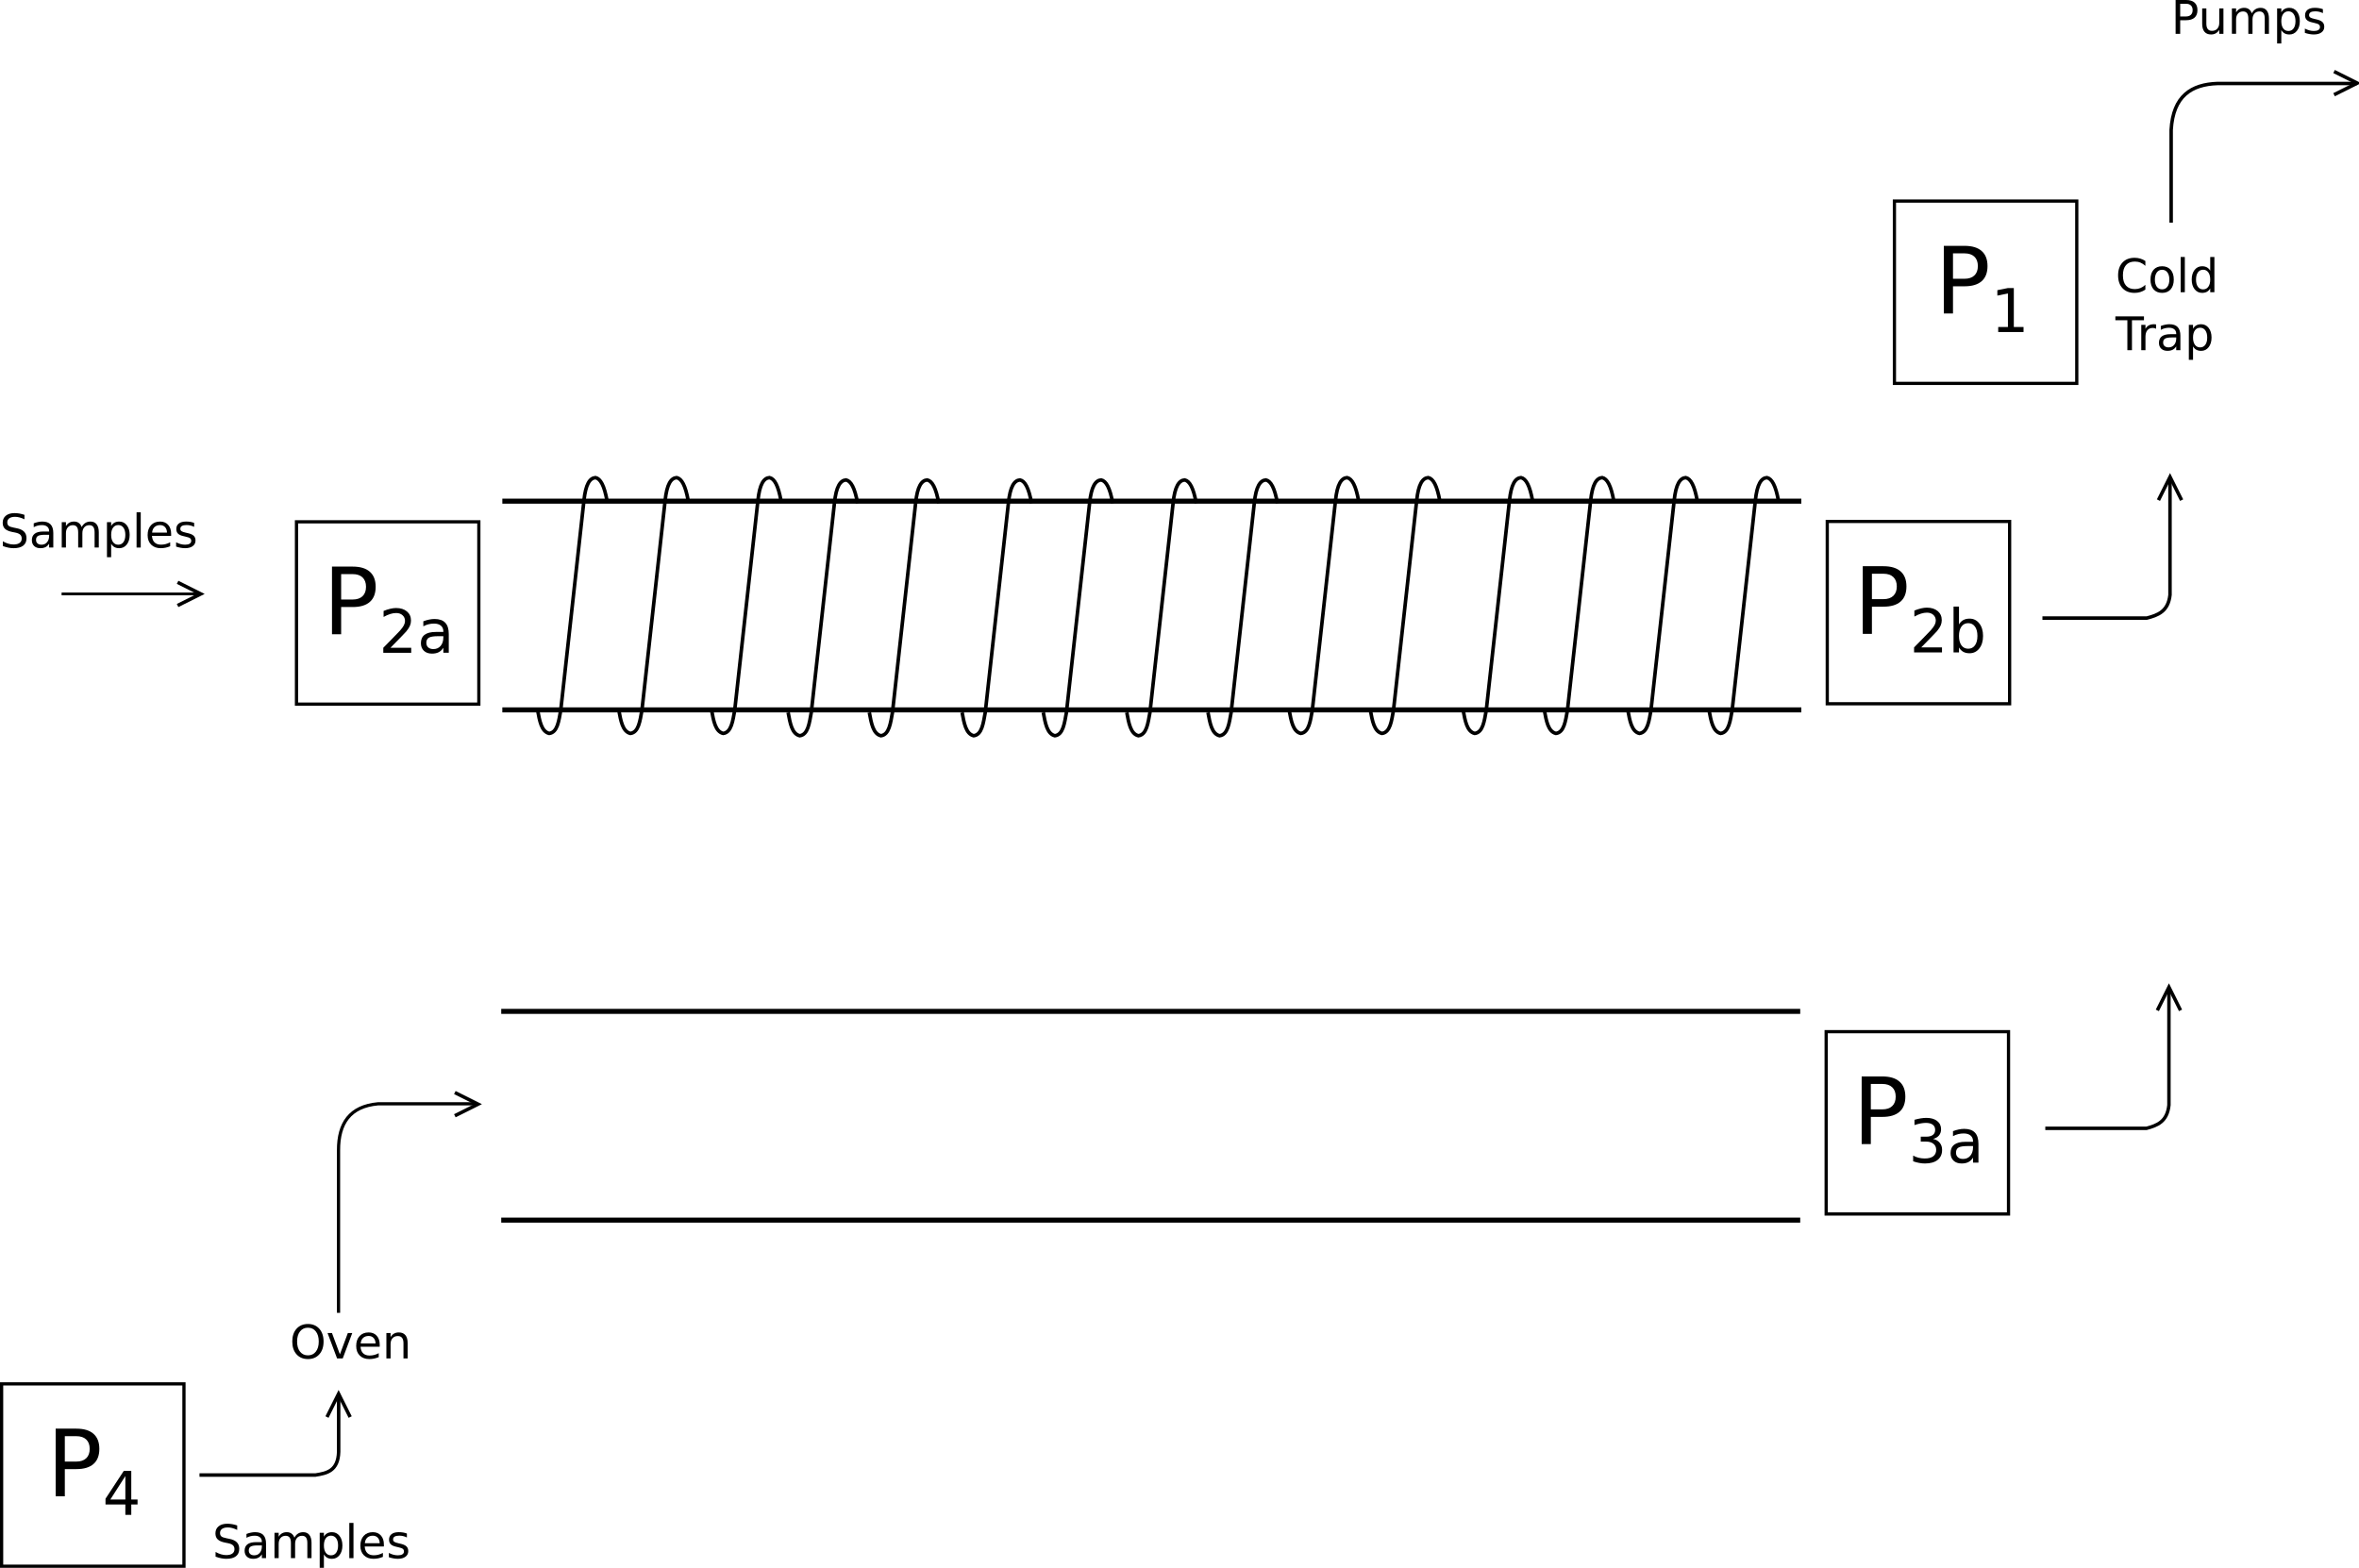 <?xml version="1.0" encoding="UTF-8" standalone="no"?>
<!-- Created with Inkscape (http://www.inkscape.org/) -->

<svg
   xmlns:dc="http://purl.org/dc/elements/1.1/"
   xmlns:cc="http://creativecommons.org/ns#"
   xmlns:rdf="http://www.w3.org/1999/02/22-rdf-syntax-ns#"
   xmlns:svg="http://www.w3.org/2000/svg"
   xmlns="http://www.w3.org/2000/svg"
   xmlns:sodipodi="http://sodipodi.sourceforge.net/DTD/sodipodi-0.dtd"
   xmlns:inkscape="http://www.inkscape.org/namespaces/inkscape"
   width="1016.977"
   height="676"
   id="svg2"
   version="1.1"
   inkscape:version="0.48.4 r9939"
   sodipodi:docname="casac_pgauges.svg">
  <defs
     id="defs4">
    <marker
       style="overflow:visible"
       id="Arrow1Lstart"
       refX="0"
       refY="0"
       orient="auto"
       inkscape:stockid="Arrow1Lstart">
      <path
         inkscape:connector-curvature="0"
         transform="matrix(0.8,0,0,0.8,10,0)"
         style="fill-rule:evenodd;stroke:#000000;stroke-width:1pt"
         d="M 0,0 5,-5 -12.5,0 5,5 0,0 z"
         id="path3988" />
    </marker>
    <marker
       style="overflow:visible"
       id="Arrow1Lend"
       refX="0"
       refY="0"
       orient="auto"
       inkscape:stockid="Arrow1Lend">
      <path
         inkscape:connector-curvature="0"
         transform="matrix(-0.8,0,0,-0.8,-10,0)"
         style="fill-rule:evenodd;stroke:#000000;stroke-width:1pt"
         d="M 0,0 5,-5 -12.5,0 5,5 0,0 z"
         id="path3991" />
    </marker>
  </defs>
  <sodipodi:namedview
     id="base"
     pagecolor="#ffffff"
     bordercolor="#666666"
     borderopacity="1.0"
     inkscape:pageopacity="0.0"
     inkscape:pageshadow="2"
     inkscape:zoom="0.7"
     inkscape:cx="595.82737"
     inkscape:cy="315.83038"
     inkscape:document-units="px"
     inkscape:current-layer="layer1-3"
     showgrid="true"
     inkscape:snap-global="true"
     inkscape:snap-bbox="true"
     inkscape:window-width="1668"
     inkscape:window-height="950"
     inkscape:window-x="2006"
     inkscape:window-y="157"
     inkscape:window-maximized="0"
     fit-margin-top="0"
     fit-margin-left="0"
     fit-margin-right="0"
     fit-margin-bottom="0">
    <inkscape:grid
       type="xygrid"
       id="grid3171"
       empspacing="5"
       visible="true"
       enabled="true"
       snapvisiblegridlinesonly="true"
       originx="-4px"
       originy="-40px" />
  </sodipodi:namedview>
  <g
     inkscape:label="Layer 1"
     inkscape:groupmode="layer"
     id="layer1"
     transform="translate(-4,-336.362)">
    <g
       transform="translate(452.252,-228.653)"
       style="display:inline"
       id="layer1-3"
       inkscape:label="Layer 1">
      <path
         inkscape:connector-curvature="0"
         id="path3075"
         d="m -231.694,781.1 c 560,0 560,0 560,0"
         style="fill:none;stroke:#000000;stroke-width:2.175;stroke-linecap:butt;stroke-linejoin:miter;stroke-miterlimit:4;stroke-opacity:1;stroke-dasharray:none" />
      <path
         inkscape:connector-curvature="0"
         id="path3077"
         d="m -231.694,871.1 560,0 0,0"
         style="fill:none;stroke:#000000;stroke-width:2.175;stroke-linecap:butt;stroke-linejoin:miter;stroke-miterlimit:4;stroke-opacity:1;stroke-dasharray:none" />
      <path
         sodipodi:nodetypes="cccccc"
         inkscape:connector-curvature="0"
         id="path3085"
         d="m 318.453,780.98 c -1.202,-6.666 -2.837,-9.556 -4.989,-10.027 -2.395,0.19 -4.252,2.695 -4.989,10.027 l -9.979,90.239 c -0.84,4.583 -1.397,9.592 -4.989,10.027 -3.39,-0.818 -4.14,-5.495 -4.989,-10.027"
         style="fill:none;stroke:#000000;stroke-width:1.538;stroke-linecap:butt;stroke-linejoin:miter;stroke-miterlimit:4;stroke-opacity:1;stroke-dasharray:none" />
      <path
         sodipodi:nodetypes="cccccc"
         inkscape:connector-curvature="0"
         id="path3085-3"
         d="m 283.453,780.98 c -1.202,-6.666 -2.837,-9.556 -4.989,-10.027 -2.395,0.19 -4.252,2.695 -4.989,10.027 l -9.979,90.239 c -0.84,4.583 -1.397,9.592 -4.989,10.027 -3.39,-0.818 -4.14,-5.495 -4.989,-10.027"
         style="fill:none;stroke:#000000;stroke-width:1.538;stroke-linecap:butt;stroke-linejoin:miter;stroke-miterlimit:4;stroke-opacity:1;stroke-dasharray:none;display:inline" />
      <path
         sodipodi:nodetypes="cccccc"
         inkscape:connector-curvature="0"
         id="path3085-6"
         d="m 247.453,780.98 c -1.202,-6.666 -2.837,-9.556 -4.989,-10.027 -2.395,0.19 -4.252,2.695 -4.989,10.027 l -9.979,90.239 c -0.84,4.583 -1.397,9.592 -4.989,10.027 -3.39,-0.818 -4.14,-5.495 -4.989,-10.027"
         style="fill:none;stroke:#000000;stroke-width:1.538;stroke-linecap:butt;stroke-linejoin:miter;stroke-miterlimit:4;stroke-opacity:1;stroke-dasharray:none;display:inline" />
      <path
         sodipodi:nodetypes="cccccc"
         inkscape:connector-curvature="0"
         id="path3085-3-7"
         d="m 212.453,780.98 c -1.202,-6.666 -2.837,-9.556 -4.989,-10.027 -2.395,0.19 -4.252,2.695 -4.989,10.027 l -9.979,90.239 c -0.84,4.583 -1.397,9.592 -4.989,10.027 -3.39,-0.818 -4.14,-5.495 -4.989,-10.027"
         style="fill:none;stroke:#000000;stroke-width:1.538;stroke-linecap:butt;stroke-linejoin:miter;stroke-miterlimit:4;stroke-opacity:1;stroke-dasharray:none;display:inline" />
      <path
         sodipodi:nodetypes="cccccc"
         inkscape:connector-curvature="0"
         id="path3085-5"
         d="m 172.453,780.98 c -1.202,-6.666 -2.837,-9.556 -4.989,-10.027 -2.395,0.19 -4.252,2.695 -4.989,10.027 l -9.979,90.239 c -0.84,4.583 -1.397,9.592 -4.989,10.027 -3.39,-0.818 -4.14,-5.495 -4.989,-10.027"
         style="fill:none;stroke:#000000;stroke-width:1.538;stroke-linecap:butt;stroke-linejoin:miter;stroke-miterlimit:4;stroke-opacity:1;stroke-dasharray:none;display:inline" />
      <path
         sodipodi:nodetypes="cccccc"
         inkscape:connector-curvature="0"
         id="path3085-3-3"
         d="m 137.453,780.98 c -1.202,-6.666 -2.837,-9.556 -4.989,-10.027 -2.395,0.19 -4.252,2.695 -4.989,10.027 l -9.979,90.239 c -0.84,4.583 -1.397,9.592 -4.989,10.027 -3.39,-0.818 -4.14,-5.495 -4.989,-10.027"
         style="fill:none;stroke:#000000;stroke-width:1.538;stroke-linecap:butt;stroke-linejoin:miter;stroke-miterlimit:4;stroke-opacity:1;stroke-dasharray:none;display:inline" />
      <path
         sodipodi:nodetypes="cccccc"
         inkscape:connector-curvature="0"
         id="path3085-9"
         d="m 102.453,781.98 c -1.202,-6.666 -2.837,-9.556 -4.989,-10.027 -2.395,0.19 -4.252,2.695 -4.989,10.027 l -9.979,90.239 c -0.84,4.583 -1.397,9.592 -4.989,10.027 -3.39,-0.818 -4.14,-5.495 -4.989,-10.027"
         style="fill:none;stroke:#000000;stroke-width:1.538;stroke-linecap:butt;stroke-linejoin:miter;stroke-miterlimit:4;stroke-opacity:1;stroke-dasharray:none;display:inline" />
      <path
         sodipodi:nodetypes="cccccc"
         inkscape:connector-curvature="0"
         id="path3085-3-1"
         d="m 67.453,781.98 c -1.202,-6.666 -2.837,-9.556 -4.989,-10.027 -2.395,0.19 -4.252,2.695 -4.989,10.027 l -9.979,90.239 c -0.84,4.583 -1.397,9.592 -4.989,10.027 -3.39,-0.818 -4.14,-5.495 -4.989,-10.027"
         style="fill:none;stroke:#000000;stroke-width:1.538;stroke-linecap:butt;stroke-linejoin:miter;stroke-miterlimit:4;stroke-opacity:1;stroke-dasharray:none;display:inline" />
      <path
         sodipodi:nodetypes="cccccc"
         inkscape:connector-curvature="0"
         id="path3085-6-2"
         d="m 31.453,781.98 c -1.202,-6.666 -2.837,-9.556 -4.989,-10.027 -2.395,0.19 -4.252,2.695 -4.989,10.027 l -9.979,90.239 c -0.84,4.583 -1.397,9.592 -4.989,10.027 -3.39,-0.818 -4.14,-5.495 -4.989,-10.027"
         style="fill:none;stroke:#000000;stroke-width:1.538;stroke-linecap:butt;stroke-linejoin:miter;stroke-miterlimit:4;stroke-opacity:1;stroke-dasharray:none;display:inline" />
      <path
         sodipodi:nodetypes="cccccc"
         inkscape:connector-curvature="0"
         id="path3085-3-7-7"
         d="m -3.547,781.98 c -1.202,-6.666 -2.837,-9.556 -4.989,-10.027 -2.395,0.19 -4.252,2.695 -4.989,10.027 l -9.979,90.239 c -0.84,4.583 -1.397,9.592 -4.989,10.027 -3.39,-0.818 -4.14,-5.495 -4.989,-10.027"
         style="fill:none;stroke:#000000;stroke-width:1.538;stroke-linecap:butt;stroke-linejoin:miter;stroke-miterlimit:4;stroke-opacity:1;stroke-dasharray:none;display:inline" />
      <path
         sodipodi:nodetypes="cccccc"
         inkscape:connector-curvature="0"
         id="path3085-5-0"
         d="m -43.547,781.98 c -1.202,-6.666 -2.837,-9.556 -4.989,-10.027 -2.395,0.19 -4.252,2.695 -4.989,10.027 l -9.979,90.239 c -0.84,4.583 -1.397,9.592 -4.989,10.027 -3.39,-0.818 -4.14,-5.495 -4.989,-10.027"
         style="fill:none;stroke:#000000;stroke-width:1.538;stroke-linecap:butt;stroke-linejoin:miter;stroke-miterlimit:4;stroke-opacity:1;stroke-dasharray:none;display:inline" />
      <path
         sodipodi:nodetypes="cccccc"
         inkscape:connector-curvature="0"
         id="path3085-3-3-9"
         d="m -78.547,781.98 c -1.202,-6.666 -2.837,-9.556 -4.989,-10.027 -2.395,0.19 -4.252,2.695 -4.989,10.027 l -9.979,90.239 c -0.84,4.583 -1.397,9.592 -4.989,10.027 -3.39,-0.818 -4.14,-5.495 -4.989,-10.027"
         style="fill:none;stroke:#000000;stroke-width:1.538;stroke-linecap:butt;stroke-linejoin:miter;stroke-miterlimit:4;stroke-opacity:1;stroke-dasharray:none;display:inline" />
      <path
         sodipodi:nodetypes="cccccc"
         inkscape:connector-curvature="0"
         id="path3085-3-7-7-3"
         d="m -111.547,780.98 c -1.202,-6.666 -2.837,-9.556 -4.989,-10.027 -2.395,0.19 -4.252,2.695 -4.989,10.027 l -9.979,90.239 c -0.84,4.583 -1.397,9.592 -4.989,10.027 -3.39,-0.818 -4.14,-5.495 -4.989,-10.027"
         style="fill:none;stroke:#000000;stroke-width:1.538;stroke-linecap:butt;stroke-linejoin:miter;stroke-miterlimit:4;stroke-opacity:1;stroke-dasharray:none;display:inline" />
      <path
         sodipodi:nodetypes="cccccc"
         inkscape:connector-curvature="0"
         id="path3085-5-0-6"
         d="m -151.547,780.98 c -1.202,-6.666 -2.837,-9.556 -4.989,-10.027 -2.395,0.19 -4.252,2.695 -4.989,10.027 l -9.979,90.239 c -0.84,4.583 -1.397,9.592 -4.989,10.027 -3.39,-0.818 -4.14,-5.495 -4.989,-10.027"
         style="fill:none;stroke:#000000;stroke-width:1.538;stroke-linecap:butt;stroke-linejoin:miter;stroke-miterlimit:4;stroke-opacity:1;stroke-dasharray:none;display:inline" />
      <path
         sodipodi:nodetypes="cccccc"
         inkscape:connector-curvature="0"
         id="path3085-3-3-9-0"
         d="m -186.547,780.98 c -1.202,-6.666 -2.837,-9.556 -4.989,-10.027 -2.395,0.19 -4.252,2.695 -4.989,10.027 l -9.979,90.239 c -0.84,4.583 -1.397,9.592 -4.989,10.027 -3.39,-0.818 -4.14,-5.495 -4.989,-10.027"
         style="fill:none;stroke:#000000;stroke-width:1.538;stroke-linecap:butt;stroke-linejoin:miter;stroke-miterlimit:4;stroke-opacity:1;stroke-dasharray:none;display:inline" />
      <path
         inkscape:connector-curvature="0"
         id="path3212"
         d="m -361.694,821.1 -60,0 0,0"
         style="fill:none;stroke:#000000;stroke-width:1.205;stroke-linecap:butt;stroke-linejoin:miter;stroke-miterlimit:4;stroke-opacity:1;stroke-dasharray:none;marker-start:none" />
      <g
         id="text4614"
         style="font-size:40px;font-style:normal;font-weight:normal;line-height:125%;letter-spacing:0px;word-spacing:0px;fill:#000000;fill-opacity:1;stroke:none;font-family:Sans"
         transform="translate(-542.875,651.299)">
        <path
           id="path4432"
           style="font-size:20px;text-align:center;text-anchor:middle"
           d="m 105.17,135.699 0,1.924 c -0.749,-0.358 -1.455,-0.625 -2.119,-0.801 -0.664,-0.176 -1.305,-0.264 -1.924,-0.264 -1.074,2e-5 -1.904,0.208 -2.49,0.625 -0.579,0.417 -0.869,1.009 -0.869,1.777 -4e-6,0.645 0.192,1.133 0.576,1.465 0.391,0.326 1.126,0.589 2.207,0.791 l 1.191,0.244 c 1.471,0.28 2.555,0.775 3.252,1.484 0.703,0.703 1.055,1.647 1.055,2.832 -10e-6,1.413 -0.475,2.484 -1.426,3.213 -0.944,0.729 -2.331,1.094 -4.16,1.094 -0.69,0 -1.426,-0.078 -2.207,-0.234 -0.775,-0.156 -1.579,-0.387 -2.412,-0.693 l 0,-2.031 c 0.801,0.449 1.585,0.788 2.354,1.016 0.768,0.228 1.523,0.342 2.266,0.342 1.126,0 1.995,-0.221 2.607,-0.664 0.612,-0.443 0.918,-1.074 0.918,-1.895 -1e-5,-0.716 -0.221,-1.276 -0.664,-1.68 -0.436,-0.404 -1.156,-0.706 -2.158,-0.908 l -1.201,-0.234 c -1.471,-0.293 -2.536,-0.752 -3.193,-1.377 -0.658,-0.625 -0.986,-1.494 -0.986,-2.607 -2e-6,-1.289 0.452,-2.305 1.357,-3.047 0.911,-0.742 2.165,-1.113 3.76,-1.113 0.684,2e-5 1.38,0.062 2.09,0.186 0.71,0.124 1.436,0.309 2.178,0.557"
           inkscape:connector-curvature="0" />
        <path
           id="path4434"
           style="font-size:20px;text-align:center;text-anchor:middle"
           d="m 114.017,144.303 c -1.452,0 -2.458,0.166 -3.018,0.498 -0.56,0.332 -0.84,0.898 -0.84,1.699 -1e-5,0.638 0.208,1.146 0.625,1.523 0.423,0.371 0.996,0.557 1.719,0.557 0.996,0 1.794,-0.352 2.393,-1.055 0.605,-0.71 0.908,-1.65 0.908,-2.822 l 0,-0.4 -1.787,0 m 3.584,-0.742 0,6.24 -1.797,0 0,-1.66 c -0.41,0.664 -0.921,1.156 -1.533,1.475 -0.612,0.312 -1.361,0.469 -2.246,0.469 -1.12,0 -2.012,-0.312 -2.676,-0.938 -0.658,-0.632 -0.986,-1.475 -0.986,-2.529 0,-1.23 0.41,-2.158 1.23,-2.783 0.827,-0.625 2.057,-0.938 3.691,-0.938 l 2.52,0 0,-0.176 c -1e-5,-0.827 -0.273,-1.465 -0.82,-1.914 -0.54,-0.456 -1.302,-0.684 -2.285,-0.684 -0.625,1e-5 -1.234,0.075 -1.826,0.225 -0.592,0.15 -1.162,0.374 -1.709,0.674 l 0,-1.66 c 0.658,-0.254 1.296,-0.443 1.914,-0.566 0.618,-0.13 1.221,-0.195 1.807,-0.195 1.582,1e-5 2.764,0.41 3.545,1.23 0.781,0.82 1.172,2.064 1.172,3.73"
           inkscape:connector-curvature="0" />
        <path
           id="path4436"
           style="font-size:20px;text-align:center;text-anchor:middle"
           d="m 129.828,140.963 c 0.449,-0.807 0.986,-1.403 1.611,-1.787 0.625,-0.384 1.361,-0.576 2.207,-0.576 1.139,1e-5 2.018,0.4 2.637,1.201 0.618,0.794 0.928,1.927 0.928,3.398 l 0,6.602 -1.807,0 0,-6.543 c -2e-5,-1.048 -0.186,-1.826 -0.557,-2.334 -0.371,-0.508 -0.938,-0.762 -1.699,-0.762 -0.931,1e-5 -1.667,0.309 -2.207,0.928 -0.54,0.619 -0.811,1.462 -0.811,2.529 l 0,6.182 -1.807,0 0,-6.543 c -1e-5,-1.055 -0.186,-1.833 -0.557,-2.334 -0.371,-0.508 -0.944,-0.762 -1.719,-0.762 -0.918,1e-5 -1.647,0.313 -2.188,0.938 -0.54,0.619 -0.811,1.458 -0.811,2.52 l 0,6.182 -1.807,0 0,-10.938 1.807,0 0,1.699 c 0.41,-0.671 0.902,-1.165 1.475,-1.484 0.573,-0.319 1.253,-0.479 2.041,-0.479 0.794,1e-5 1.468,0.202 2.021,0.605 0.56,0.404 0.973,0.99 1.24,1.758"
           inkscape:connector-curvature="0" />
        <path
           id="path4438"
           style="font-size:20px;text-align:center;text-anchor:middle"
           d="m 142.543,148.16 0,5.801 -1.807,0 0,-15.098 1.807,0 0,1.66 c 0.378,-0.651 0.853,-1.133 1.426,-1.445 0.579,-0.319 1.27,-0.479 2.07,-0.479 1.328,1e-5 2.406,0.527 3.232,1.582 0.833,1.055 1.25,2.441 1.25,4.16 -1e-5,1.719 -0.417,3.105 -1.25,4.16 -0.827,1.055 -1.904,1.582 -3.232,1.582 -0.801,0 -1.491,-0.156 -2.07,-0.469 -0.573,-0.319 -1.048,-0.804 -1.426,-1.455 m 6.113,-3.818 c -1e-5,-1.322 -0.273,-2.357 -0.82,-3.105 -0.54,-0.755 -1.286,-1.133 -2.236,-1.133 -0.951,1e-5 -1.699,0.378 -2.246,1.133 -0.54,0.749 -0.811,1.784 -0.811,3.105 -1e-5,1.322 0.27,2.36 0.811,3.115 0.547,0.749 1.296,1.123 2.246,1.123 0.951,0 1.696,-0.374 2.236,-1.123 0.547,-0.755 0.82,-1.794 0.82,-3.115"
           inkscape:connector-curvature="0" />
        <path
           id="path4440"
           style="font-size:20px;text-align:center;text-anchor:middle"
           d="m 153.5,134.606 1.797,0 0,15.195 -1.797,0 0,-15.195"
           inkscape:connector-curvature="0" />
        <path
           id="path4442"
           style="font-size:20px;text-align:center;text-anchor:middle"
           d="m 168.402,143.883 0,0.879 -8.262,0 c 0.078,1.237 0.449,2.181 1.113,2.832 0.671,0.645 1.602,0.967 2.793,0.967 0.69,0 1.357,-0.085 2.002,-0.254 0.651,-0.169 1.296,-0.423 1.934,-0.762 l 0,1.699 c -0.645,0.273 -1.305,0.482 -1.982,0.625 -0.677,0.143 -1.364,0.215 -2.061,0.215 -1.745,0 -3.128,-0.508 -4.15,-1.523 -1.016,-1.016 -1.523,-2.389 -1.523,-4.121 0,-1.79 0.482,-3.21 1.445,-4.258 0.97,-1.055 2.275,-1.582 3.916,-1.582 1.471,1e-5 2.633,0.475 3.486,1.426 0.859,0.944 1.289,2.23 1.289,3.857 m -1.797,-0.527 c -0.013,-0.983 -0.29,-1.768 -0.83,-2.354 -0.534,-0.586 -1.244,-0.879 -2.129,-0.879 -1.003,1e-5 -1.807,0.283 -2.412,0.85 -0.599,0.566 -0.944,1.364 -1.035,2.393 l 6.406,-0.01"
           inkscape:connector-curvature="0" />
        <path
           id="path4444"
           style="font-size:20px;text-align:center;text-anchor:middle"
           d="m 178.324,139.186 0,1.699 c -0.508,-0.26 -1.035,-0.456 -1.582,-0.586 -0.547,-0.13 -1.113,-0.195 -1.699,-0.195 -0.892,1e-5 -1.563,0.137 -2.012,0.41 -0.443,0.273 -0.664,0.684 -0.664,1.23 -1e-5,0.417 0.16,0.745 0.479,0.986 0.319,0.234 0.96,0.459 1.924,0.674 l 0.615,0.137 c 1.276,0.273 2.181,0.661 2.715,1.162 0.54,0.495 0.811,1.188 0.811,2.08 -1e-5,1.016 -0.404,1.82 -1.211,2.412 -0.801,0.592 -1.904,0.889 -3.311,0.889 -0.586,0 -1.198,-0.059 -1.836,-0.176 -0.632,-0.111 -1.299,-0.28 -2.002,-0.508 l 0,-1.855 c 0.664,0.345 1.318,0.605 1.963,0.781 0.645,0.169 1.283,0.254 1.914,0.254 0.846,0 1.497,-0.143 1.953,-0.43 0.456,-0.293 0.684,-0.703 0.684,-1.23 0,-0.488 -0.166,-0.863 -0.498,-1.123 -0.326,-0.26 -1.045,-0.511 -2.158,-0.752 l -0.625,-0.146 c -1.113,-0.234 -1.917,-0.592 -2.412,-1.074 -0.495,-0.488 -0.742,-1.156 -0.742,-2.002 -1e-5,-1.029 0.365,-1.823 1.094,-2.383 0.729,-0.56 1.764,-0.84 3.105,-0.84 0.664,1e-5 1.289,0.049 1.875,0.146 0.586,0.098 1.126,0.244 1.621,0.439"
           inkscape:connector-curvature="0" />
      </g>
      <g
         id="text4620"
         style="font-size:40px;font-style:normal;font-weight:normal;line-height:125%;letter-spacing:0px;word-spacing:0px;fill:#000000;fill-opacity:1;stroke:none;font-family:Sans"
         transform="translate(-285.963,429.794)">
        <path
           id="path4447"
           style="font-size:20px;text-align:center;text-anchor:middle"
           d="m 777.601,136.842 0,5.479 2.48,0 c 0.918,1e-5 1.628,-0.238 2.129,-0.713 0.501,-0.475 0.752,-1.152 0.752,-2.031 -10e-6,-0.872 -0.251,-1.546 -0.752,-2.021 -0.501,-0.475 -1.211,-0.713 -2.129,-0.713 l -2.48,0 m -1.973,-1.621 4.453,0 c 1.634,2e-5 2.868,0.371 3.701,1.113 0.84,0.736 1.26,1.816 1.26,3.242 -10e-6,1.439 -0.42,2.526 -1.26,3.262 -0.833,0.736 -2.067,1.104 -3.701,1.104 l -2.48,0 0,5.859 -1.973,0 0,-14.58"
           inkscape:connector-curvature="0" />
        <path
           id="path4449"
           style="font-size:20px;text-align:center;text-anchor:middle"
           d="m 787.084,145.484 0,-6.621 1.797,0 0,6.553 c 0,1.035 0.202,1.813 0.605,2.334 0.404,0.514 1.009,0.771 1.816,0.771 0.97,0 1.735,-0.309 2.295,-0.928 0.566,-0.618 0.85,-1.462 0.85,-2.529 l 0,-6.201 1.797,0 0,10.938 -1.797,0 0,-1.68 c -0.436,0.664 -0.944,1.159 -1.523,1.484 -0.573,0.319 -1.24,0.479 -2.002,0.479 -1.257,0 -2.21,-0.391 -2.861,-1.172 -0.651,-0.781 -0.977,-1.924 -0.977,-3.428 m 4.521,-6.885 0,0"
           inkscape:connector-curvature="0" />
        <path
           id="path4451"
           style="font-size:20px;text-align:center;text-anchor:middle"
           d="m 808.48,140.963 c 0.449,-0.807 0.986,-1.403 1.611,-1.787 0.625,-0.384 1.361,-0.576 2.207,-0.576 1.139,1e-5 2.018,0.4 2.637,1.201 0.618,0.794 0.928,1.927 0.928,3.398 l 0,6.602 -1.807,0 0,-6.543 c -2e-5,-1.048 -0.186,-1.826 -0.557,-2.334 -0.371,-0.508 -0.938,-0.762 -1.699,-0.762 -0.931,1e-5 -1.667,0.309 -2.207,0.928 -0.54,0.619 -0.811,1.462 -0.811,2.529 l 0,6.182 -1.807,0 0,-6.543 c -10e-6,-1.055 -0.186,-1.833 -0.557,-2.334 -0.371,-0.508 -0.944,-0.762 -1.719,-0.762 -0.918,1e-5 -1.647,0.313 -2.188,0.938 -0.54,0.619 -0.811,1.458 -0.811,2.52 l 0,6.182 -1.807,0 0,-10.938 1.807,0 0,1.699 c 0.41,-0.671 0.902,-1.165 1.475,-1.484 0.573,-0.319 1.253,-0.479 2.041,-0.479 0.794,1e-5 1.468,0.202 2.021,0.605 0.56,0.404 0.973,0.99 1.24,1.758"
           inkscape:connector-curvature="0" />
        <path
           id="path4453"
           style="font-size:20px;text-align:center;text-anchor:middle"
           d="m 821.195,148.16 0,5.801 -1.807,0 0,-15.098 1.807,0 0,1.66 c 0.378,-0.651 0.853,-1.133 1.426,-1.445 0.579,-0.319 1.27,-0.479 2.07,-0.479 1.328,1e-5 2.406,0.527 3.232,1.582 0.833,1.055 1.25,2.441 1.25,4.16 -1e-5,1.719 -0.417,3.105 -1.25,4.16 -0.827,1.055 -1.904,1.582 -3.232,1.582 -0.801,0 -1.491,-0.156 -2.07,-0.469 -0.573,-0.319 -1.048,-0.804 -1.426,-1.455 m 6.113,-3.818 c -1e-5,-1.322 -0.273,-2.357 -0.82,-3.105 -0.54,-0.755 -1.286,-1.133 -2.236,-1.133 -0.951,1e-5 -1.699,0.378 -2.246,1.133 -0.54,0.749 -0.811,1.784 -0.811,3.105 -10e-6,1.322 0.27,2.36 0.811,3.115 0.547,0.749 1.296,1.123 2.246,1.123 0.951,0 1.696,-0.374 2.236,-1.123 0.547,-0.755 0.82,-1.794 0.82,-3.115"
           inkscape:connector-curvature="0" />
        <path
           id="path4455"
           style="font-size:20px;text-align:center;text-anchor:middle"
           d="m 839.125,139.186 0,1.699 c -0.508,-0.26 -1.035,-0.456 -1.582,-0.586 -0.547,-0.13 -1.113,-0.195 -1.699,-0.195 -0.892,1e-5 -1.562,0.137 -2.012,0.41 -0.443,0.273 -0.664,0.684 -0.664,1.23 0,0.417 0.16,0.745 0.479,0.986 0.319,0.234 0.96,0.459 1.924,0.674 l 0.615,0.137 c 1.276,0.273 2.181,0.661 2.715,1.162 0.54,0.495 0.811,1.188 0.811,2.08 -1e-5,1.016 -0.404,1.82 -1.211,2.412 -0.801,0.592 -1.904,0.889 -3.311,0.889 -0.586,0 -1.198,-0.059 -1.836,-0.176 -0.632,-0.111 -1.299,-0.28 -2.002,-0.508 l 0,-1.855 c 0.664,0.345 1.318,0.605 1.963,0.781 0.645,0.169 1.283,0.254 1.914,0.254 0.846,0 1.497,-0.143 1.953,-0.43 0.456,-0.293 0.684,-0.703 0.684,-1.23 -10e-6,-0.488 -0.166,-0.863 -0.498,-1.123 -0.326,-0.26 -1.045,-0.511 -2.158,-0.752 l -0.625,-0.146 c -1.113,-0.234 -1.917,-0.592 -2.412,-1.074 -0.495,-0.488 -0.742,-1.156 -0.742,-2.002 0,-1.029 0.365,-1.823 1.094,-2.383 0.729,-0.56 1.764,-0.84 3.105,-0.84 0.664,1e-5 1.289,0.049 1.875,0.146 0.586,0.098 1.126,0.244 1.621,0.439"
           inkscape:connector-curvature="0" />
      </g>
      <path
         inkscape:connector-curvature="0"
         id="path4427"
         d="m 482.26,780.664 5,-10 0,0 5,10 0,0"
         style="fill:none;stroke:#000000;stroke-width:1.5;stroke-linecap:butt;stroke-linejoin:miter;stroke-miterlimit:4;stroke-opacity:1;stroke-dasharray:none"
         inkscape:transform-center-x="5.75"
         inkscape:transform-center-y="-5.75" />
      <path
         inkscape:connector-curvature="0"
         id="path4429"
         d="m -371.694,816.1 10,5 0,0 -10,5 0,0"
         style="fill:none;stroke:#000000;stroke-width:1.5;stroke-linecap:butt;stroke-linejoin:miter;stroke-miterlimit:4;stroke-opacity:1;stroke-dasharray:none" />
      <path
         style="fill:none;stroke:#000000;stroke-width:1.39;stroke-miterlimit:4;stroke-opacity:1"
         d="m 339.493,789.849 78.61,0 0,78.61 -78.61,0 z"
         id="rect3173"
         inkscape:connector-curvature="0" />
      <g
         style="font-size:40px;font-style:normal;font-weight:normal;line-height:125%;letter-spacing:0px;word-spacing:0px;fill:#000000;fill-opacity:1;stroke:none;font-family:Sans"
         id="text3955">
        <path
           d="m 358.744,812.396 0,10.957 4.961,0 c 1.836,10e-6 3.255,-0.475 4.258,-1.426 1.003,-0.951 1.504,-2.305 1.504,-4.062 -2e-5,-1.745 -0.501,-3.092 -1.504,-4.043 -1.003,-0.951 -2.422,-1.426 -4.258,-1.426 l -4.961,0 m -3.945,-3.242 8.906,0 c 3.268,3e-5 5.736,0.742 7.402,2.227 1.68,1.471 2.519,3.633 2.52,6.484 -3e-5,2.878 -0.84,5.052 -2.52,6.523 -1.667,1.471 -4.134,2.207 -7.402,2.207 l -4.961,0 0,11.719 -3.945,0 0,-29.16"
           id="path4291"
           inkscape:connector-curvature="0" />
        <path
           d="m 380.003,844.156 8.95,0 0,2.158 -12.035,0 0,-2.158 c 0.973,-1.007 2.298,-2.357 3.974,-4.05 1.684,-1.701 2.742,-2.797 3.174,-3.288 0.821,-0.923 1.392,-1.701 1.714,-2.336 0.33,-0.643 0.495,-1.274 0.495,-1.892 -2e-5,-1.007 -0.355,-1.828 -1.066,-2.463 -0.702,-0.635 -1.621,-0.952 -2.755,-0.952 -0.804,2e-5 -1.655,0.14 -2.552,0.419 -0.889,0.279 -1.841,0.703 -2.856,1.27 l 0,-2.59 c 1.033,-0.415 1.997,-0.728 2.895,-0.939 0.897,-0.212 1.718,-0.317 2.463,-0.317 1.964,2e-5 3.529,0.491 4.697,1.473 1.168,0.982 1.752,2.294 1.752,3.936 -10e-6,0.779 -0.148,1.519 -0.444,2.222 -0.288,0.694 -0.817,1.515 -1.587,2.463 -0.212,0.245 -0.884,0.956 -2.019,2.133 -1.134,1.168 -2.734,2.806 -4.799,4.913"
           style="font-size:65.001%;baseline-shift:sub"
           id="path4293"
           inkscape:connector-curvature="0" />
        <path
           d="m 404.226,839.217 c -10e-6,-1.718 -0.355,-3.064 -1.066,-4.037 -0.703,-0.982 -1.672,-1.473 -2.907,-1.473 -1.236,10e-6 -2.209,0.491 -2.92,1.473 -0.702,0.973 -1.054,2.319 -1.054,4.037 0,1.718 0.351,3.068 1.054,4.05 0.711,0.973 1.684,1.46 2.92,1.46 1.236,0 2.205,-0.487 2.907,-1.46 0.711,-0.982 1.066,-2.332 1.066,-4.05 m -7.947,-4.964 c 0.491,-0.846 1.109,-1.473 1.854,-1.879 0.753,-0.415 1.65,-0.622 2.691,-0.622 1.727,1e-5 3.127,0.686 4.202,2.057 1.083,1.371 1.625,3.174 1.625,5.408 -2e-5,2.234 -0.542,4.037 -1.625,5.408 -1.075,1.371 -2.476,2.057 -4.202,2.057 -1.041,0 -1.938,-0.203 -2.691,-0.609 -0.745,-0.415 -1.363,-1.045 -1.854,-1.892 l 0,2.133 -2.349,0 0,-19.754 2.349,0 0,7.693"
           style="font-size:65.001%;baseline-shift:sub"
           id="path4295"
           inkscape:connector-curvature="0" />
      </g>
      <path
         style="fill:none;stroke:#000000;stroke-width:1.39;stroke-miterlimit:4;stroke-opacity:1;display:inline"
         d="m -320.433,790.009 78.61,0 0,78.61 -78.61,0 z"
         id="rect3173-5"
         inkscape:connector-curvature="0" />
      <g
         style="font-size:40px;font-style:normal;font-weight:normal;line-height:125%;letter-spacing:0px;word-spacing:0px;fill:#000000;fill-opacity:1;stroke:none;display:inline;font-family:Sans"
         id="text3955-6">
        <path
           d="m -301.182,812.556 0,10.957 4.961,0 c 1.836,2e-5 3.255,-0.475 4.258,-1.426 1.003,-0.951 1.504,-2.305 1.504,-4.062 -2e-5,-1.745 -0.501,-3.092 -1.504,-4.043 -1.003,-0.95 -2.422,-1.426 -4.258,-1.426 l -4.961,0 m -3.945,-3.242 8.906,0 c 3.268,3e-5 5.736,0.742 7.402,2.227 1.68,1.471 2.52,3.633 2.52,6.484 -3e-5,2.878 -0.84,5.052 -2.52,6.523 -1.667,1.471 -4.134,2.207 -7.402,2.207 l -4.961,0 0,11.719 -3.945,0 0,-29.16"
           id="path4298"
           inkscape:connector-curvature="0" />
        <path
           d="m -279.923,844.316 8.95,0 0,2.158 -12.035,0 0,-2.158 c 0.973,-1.007 2.298,-2.357 3.974,-4.05 1.684,-1.701 2.742,-2.797 3.174,-3.288 0.821,-0.923 1.392,-1.701 1.714,-2.336 0.33,-0.643 0.495,-1.274 0.495,-1.892 -10e-6,-1.007 -0.355,-1.828 -1.066,-2.463 -0.702,-0.635 -1.621,-0.952 -2.755,-0.952 -0.804,10e-6 -1.655,0.14 -2.552,0.419 -0.889,0.279 -1.841,0.703 -2.856,1.27 l 0,-2.59 c 1.033,-0.415 1.997,-0.728 2.895,-0.939 0.897,-0.212 1.718,-0.317 2.463,-0.317 1.964,2e-5 3.529,0.491 4.697,1.473 1.168,0.982 1.752,2.294 1.752,3.936 -1e-5,0.779 -0.148,1.519 -0.444,2.222 -0.288,0.694 -0.817,1.515 -1.587,2.463 -0.212,0.245 -0.884,0.956 -2.019,2.133 -1.134,1.168 -2.734,2.806 -4.799,4.913"
           style="font-size:65.001%;baseline-shift:sub"
           id="path4300"
           inkscape:connector-curvature="0" />
        <path
           d="m -259.445,839.327 c -1.887,10e-6 -3.195,0.216 -3.923,0.647 -0.728,0.432 -1.092,1.168 -1.092,2.209 0,0.829 0.271,1.49 0.813,1.98 0.55,0.482 1.295,0.724 2.234,0.724 1.295,10e-6 2.332,-0.457 3.11,-1.371 0.787,-0.923 1.181,-2.146 1.181,-3.669 l 0,-0.521 -2.323,0 m 4.659,-0.965 0,8.112 -2.336,0 0,-2.158 c -0.533,0.863 -1.198,1.502 -1.993,1.917 -0.796,0.406 -1.769,0.609 -2.92,0.609 -1.456,0 -2.615,-0.406 -3.479,-1.219 -0.855,-0.821 -1.282,-1.917 -1.282,-3.288 0,-1.6 0.533,-2.806 1.6,-3.618 1.075,-0.812 2.675,-1.219 4.799,-1.219 l 3.275,0 0,-0.229 c -1e-5,-1.075 -0.355,-1.904 -1.066,-2.488 -0.702,-0.592 -1.693,-0.889 -2.971,-0.889 -0.813,10e-6 -1.604,0.097 -2.374,0.292 -0.77,0.195 -1.511,0.487 -2.222,0.876 l 0,-2.158 c 0.855,-0.33 1.684,-0.576 2.488,-0.736 0.804,-0.169 1.587,-0.254 2.349,-0.254 2.057,2e-5 3.593,0.533 4.608,1.6 1.016,1.066 1.523,2.683 1.523,4.85"
           style="font-size:65.001%;baseline-shift:sub"
           id="path4302"
           inkscape:connector-curvature="0" />
      </g>
      <path
         style="fill:none;stroke:#000000;stroke-width:1.5;stroke-linecap:butt;stroke-linejoin:miter;stroke-miterlimit:4;stroke-opacity:1;stroke-dasharray:none"
         d="m 432.248,831.515 45,0 0,0 c 4.737,-1.228 9.229,-2.823 10,-10 l 0,-50"
         id="path4043"
         inkscape:connector-curvature="0"
         sodipodi:nodetypes="ccccc" />
      <path
         inkscape:connector-curvature="0"
         id="path3075-1"
         d="m -232.168,1001.1 c 560,0 560,0 560,0"
         style="fill:none;stroke:#000000;stroke-width:2.175;stroke-linecap:butt;stroke-linejoin:miter;stroke-miterlimit:4;stroke-opacity:1;stroke-dasharray:none;display:inline" />
      <path
         inkscape:connector-curvature="0"
         id="path3077-2"
         d="m -232.168,1091.1 560,0 0,0"
         style="fill:none;stroke:#000000;stroke-width:2.175;stroke-linecap:butt;stroke-linejoin:miter;stroke-miterlimit:4;stroke-opacity:1;stroke-dasharray:none;display:inline" />
      <g
         id="text4614-3"
         style="font-size:40px;font-style:normal;font-weight:normal;line-height:125%;letter-spacing:0px;word-spacing:0px;fill:#000000;fill-opacity:1;stroke:none;display:inline;font-family:Sans"
         transform="translate(-451.162,1087.054)">
        <path
           id="path4432-7"
           style="font-size:20px;text-align:center;text-anchor:middle"
           d="m 105.17,135.699 0,1.924 c -0.749,-0.358 -1.455,-0.625 -2.119,-0.801 -0.664,-0.176 -1.305,-0.264 -1.924,-0.264 -1.074,2e-5 -1.904,0.208 -2.49,0.625 -0.579,0.417 -0.869,1.009 -0.869,1.777 -4e-6,0.645 0.192,1.133 0.576,1.465 0.391,0.326 1.126,0.589 2.207,0.791 l 1.191,0.244 c 1.471,0.28 2.555,0.775 3.252,1.484 0.703,0.703 1.055,1.647 1.055,2.832 -10e-6,1.413 -0.475,2.484 -1.426,3.213 -0.944,0.729 -2.331,1.094 -4.16,1.094 -0.69,0 -1.426,-0.078 -2.207,-0.234 -0.775,-0.156 -1.579,-0.387 -2.412,-0.693 l 0,-2.031 c 0.801,0.449 1.585,0.788 2.354,1.016 0.768,0.228 1.523,0.342 2.266,0.342 1.126,0 1.995,-0.221 2.607,-0.664 0.612,-0.443 0.918,-1.074 0.918,-1.895 -1e-5,-0.716 -0.221,-1.276 -0.664,-1.68 -0.436,-0.404 -1.156,-0.706 -2.158,-0.908 l -1.201,-0.234 c -1.471,-0.293 -2.536,-0.752 -3.193,-1.377 -0.658,-0.625 -0.986,-1.494 -0.986,-2.607 -2e-6,-1.289 0.452,-2.305 1.357,-3.047 0.911,-0.742 2.165,-1.113 3.76,-1.113 0.684,2e-5 1.38,0.062 2.09,0.186 0.71,0.124 1.436,0.309 2.178,0.557"
           inkscape:connector-curvature="0" />
        <path
           id="path4434-5"
           style="font-size:20px;text-align:center;text-anchor:middle"
           d="m 114.017,144.303 c -1.452,0 -2.458,0.166 -3.018,0.498 -0.56,0.332 -0.84,0.898 -0.84,1.699 -1e-5,0.638 0.208,1.146 0.625,1.523 0.423,0.371 0.996,0.557 1.719,0.557 0.996,0 1.794,-0.352 2.393,-1.055 0.605,-0.71 0.908,-1.65 0.908,-2.822 l 0,-0.4 -1.787,0 m 3.584,-0.742 0,6.24 -1.797,0 0,-1.66 c -0.41,0.664 -0.921,1.156 -1.533,1.475 -0.612,0.312 -1.361,0.469 -2.246,0.469 -1.12,0 -2.012,-0.312 -2.676,-0.938 -0.658,-0.632 -0.986,-1.475 -0.986,-2.529 0,-1.23 0.41,-2.158 1.23,-2.783 0.827,-0.625 2.057,-0.938 3.691,-0.938 l 2.52,0 0,-0.176 c -1e-5,-0.827 -0.273,-1.465 -0.82,-1.914 -0.54,-0.456 -1.302,-0.684 -2.285,-0.684 -0.625,1e-5 -1.234,0.075 -1.826,0.225 -0.592,0.15 -1.162,0.374 -1.709,0.674 l 0,-1.66 c 0.658,-0.254 1.296,-0.443 1.914,-0.566 0.618,-0.13 1.221,-0.195 1.807,-0.195 1.582,1e-5 2.764,0.41 3.545,1.23 0.781,0.82 1.172,2.064 1.172,3.73"
           inkscape:connector-curvature="0" />
        <path
           id="path4436-9"
           style="font-size:20px;text-align:center;text-anchor:middle"
           d="m 129.828,140.963 c 0.449,-0.807 0.986,-1.403 1.611,-1.787 0.625,-0.384 1.361,-0.576 2.207,-0.576 1.139,1e-5 2.018,0.4 2.637,1.201 0.618,0.794 0.928,1.927 0.928,3.398 l 0,6.602 -1.807,0 0,-6.543 c -2e-5,-1.048 -0.186,-1.826 -0.557,-2.334 -0.371,-0.508 -0.938,-0.762 -1.699,-0.762 -0.931,1e-5 -1.667,0.309 -2.207,0.928 -0.54,0.619 -0.811,1.462 -0.811,2.529 l 0,6.182 -1.807,0 0,-6.543 c -1e-5,-1.055 -0.186,-1.833 -0.557,-2.334 -0.371,-0.508 -0.944,-0.762 -1.719,-0.762 -0.918,1e-5 -1.647,0.313 -2.188,0.938 -0.54,0.619 -0.811,1.458 -0.811,2.52 l 0,6.182 -1.807,0 0,-10.938 1.807,0 0,1.699 c 0.41,-0.671 0.902,-1.165 1.475,-1.484 0.573,-0.319 1.253,-0.479 2.041,-0.479 0.794,1e-5 1.468,0.202 2.021,0.605 0.56,0.404 0.973,0.99 1.24,1.758"
           inkscape:connector-curvature="0" />
        <path
           id="path4438-2"
           style="font-size:20px;text-align:center;text-anchor:middle"
           d="m 142.543,148.16 0,5.801 -1.807,0 0,-15.098 1.807,0 0,1.66 c 0.378,-0.651 0.853,-1.133 1.426,-1.445 0.579,-0.319 1.27,-0.479 2.07,-0.479 1.328,1e-5 2.406,0.527 3.232,1.582 0.833,1.055 1.25,2.441 1.25,4.16 -1e-5,1.719 -0.417,3.105 -1.25,4.16 -0.827,1.055 -1.904,1.582 -3.232,1.582 -0.801,0 -1.491,-0.156 -2.07,-0.469 -0.573,-0.319 -1.048,-0.804 -1.426,-1.455 m 6.113,-3.818 c -1e-5,-1.322 -0.273,-2.357 -0.82,-3.105 -0.54,-0.755 -1.286,-1.133 -2.236,-1.133 -0.951,1e-5 -1.699,0.378 -2.246,1.133 -0.54,0.749 -0.811,1.784 -0.811,3.105 -1e-5,1.322 0.27,2.36 0.811,3.115 0.547,0.749 1.296,1.123 2.246,1.123 0.951,0 1.696,-0.374 2.236,-1.123 0.547,-0.755 0.82,-1.794 0.82,-3.115"
           inkscape:connector-curvature="0" />
        <path
           id="path4440-2"
           style="font-size:20px;text-align:center;text-anchor:middle"
           d="m 153.5,134.606 1.797,0 0,15.195 -1.797,0 0,-15.195"
           inkscape:connector-curvature="0" />
        <path
           id="path4442-8"
           style="font-size:20px;text-align:center;text-anchor:middle"
           d="m 168.402,143.883 0,0.879 -8.262,0 c 0.078,1.237 0.449,2.181 1.113,2.832 0.671,0.645 1.602,0.967 2.793,0.967 0.69,0 1.357,-0.085 2.002,-0.254 0.651,-0.169 1.296,-0.423 1.934,-0.762 l 0,1.699 c -0.645,0.273 -1.305,0.482 -1.982,0.625 -0.677,0.143 -1.364,0.215 -2.061,0.215 -1.745,0 -3.128,-0.508 -4.15,-1.523 -1.016,-1.016 -1.523,-2.389 -1.523,-4.121 0,-1.79 0.482,-3.21 1.445,-4.258 0.97,-1.055 2.275,-1.582 3.916,-1.582 1.471,1e-5 2.633,0.475 3.486,1.426 0.859,0.944 1.289,2.23 1.289,3.857 m -1.797,-0.527 c -0.013,-0.983 -0.29,-1.768 -0.83,-2.354 -0.534,-0.586 -1.244,-0.879 -2.129,-0.879 -1.003,1e-5 -1.807,0.283 -2.412,0.85 -0.599,0.566 -0.944,1.364 -1.035,2.393 l 6.406,-0.01"
           inkscape:connector-curvature="0" />
        <path
           id="path4444-9"
           style="font-size:20px;text-align:center;text-anchor:middle"
           d="m 178.324,139.186 0,1.699 c -0.508,-0.26 -1.035,-0.456 -1.582,-0.586 -0.547,-0.13 -1.113,-0.195 -1.699,-0.195 -0.892,1e-5 -1.563,0.137 -2.012,0.41 -0.443,0.273 -0.664,0.684 -0.664,1.23 -1e-5,0.417 0.16,0.745 0.479,0.986 0.319,0.234 0.96,0.459 1.924,0.674 l 0.615,0.137 c 1.276,0.273 2.181,0.661 2.715,1.162 0.54,0.495 0.811,1.188 0.811,2.08 -1e-5,1.016 -0.404,1.82 -1.211,2.412 -0.801,0.592 -1.904,0.889 -3.311,0.889 -0.586,0 -1.198,-0.059 -1.836,-0.176 -0.632,-0.111 -1.299,-0.28 -2.002,-0.508 l 0,-1.855 c 0.664,0.345 1.318,0.605 1.963,0.781 0.645,0.169 1.283,0.254 1.914,0.254 0.846,0 1.497,-0.143 1.953,-0.43 0.456,-0.293 0.684,-0.703 0.684,-1.23 0,-0.488 -0.166,-0.863 -0.498,-1.123 -0.326,-0.26 -1.045,-0.511 -2.158,-0.752 l -0.625,-0.146 c -1.113,-0.234 -1.917,-0.592 -2.412,-1.074 -0.495,-0.488 -0.742,-1.156 -0.742,-2.002 -1e-5,-1.029 0.365,-1.823 1.094,-2.383 0.729,-0.56 1.764,-0.84 3.105,-0.84 0.664,1e-5 1.289,0.049 1.875,0.146 0.586,0.098 1.126,0.244 1.621,0.439"
           inkscape:connector-curvature="0" />
      </g>
      <path
         inkscape:connector-curvature="0"
         id="path4427-3"
         d="m 481.786,1000.664 5,-10 0,0 5,10 0,0"
         style="fill:none;stroke:#000000;stroke-width:1.5;stroke-linecap:butt;stroke-linejoin:miter;stroke-miterlimit:4;stroke-opacity:1;stroke-dasharray:none;display:inline"
         inkscape:transform-center-x="5.75"
         inkscape:transform-center-y="-5.75" />
      <path
         inkscape:connector-curvature="0"
         id="path4429-1"
         d="m -252.168,1036.1 10,5 0,0 -10,5 0,0"
         style="fill:none;stroke:#000000;stroke-width:1.5;stroke-linecap:butt;stroke-linejoin:miter;stroke-miterlimit:4;stroke-opacity:1;stroke-dasharray:none;display:inline" />
      <path
         style="fill:none;stroke:#000000;stroke-width:1.39;stroke-miterlimit:4;stroke-opacity:1;display:inline"
         d="m 339.019,1009.849 78.61,0 0,78.61 -78.61,0 z"
         id="rect3173-9"
         inkscape:connector-curvature="0" />
      <g
         style="font-size:40px;font-style:normal;font-weight:normal;line-height:125%;letter-spacing:0px;word-spacing:0px;fill:#000000;fill-opacity:1;stroke:none;display:inline;font-family:Sans"
         id="text3955-4"
         transform="translate(-10,0)">
        <path
           d="m 368.27,1032.396 0,10.957 4.961,0 c 1.836,0 3.255,-0.475 4.258,-1.426 1.003,-0.951 1.504,-2.305 1.504,-4.062 -2e-5,-1.745 -0.501,-3.092 -1.504,-4.043 -1.003,-0.951 -2.422,-1.426 -4.258,-1.426 l -4.961,0 m -3.945,-3.242 8.906,0 c 3.268,0 5.736,0.742 7.402,2.227 1.68,1.471 2.519,3.633 2.52,6.484 -3e-5,2.878 -0.84,5.052 -2.52,6.524 -1.667,1.471 -4.134,2.207 -7.402,2.207 l -4.961,0 0,11.719 -3.945,0 0,-29.16"
           id="path4319"
           inkscape:connector-curvature="0" />
        <path
           d="m 395.089,1056.094 c 1.227,0.262 2.184,0.808 2.869,1.638 0.694,0.83 1.041,1.854 1.041,3.072 -1e-5,1.871 -0.643,3.318 -1.93,4.342 -1.286,1.024 -3.115,1.536 -5.484,1.536 -0.796,0 -1.617,-0.08 -2.463,-0.241 -0.838,-0.152 -1.705,-0.385 -2.603,-0.698 l 0,-2.476 c 0.711,0.415 1.49,0.728 2.336,0.94 0.846,0.212 1.731,0.317 2.653,0.317 1.608,0 2.831,-0.317 3.669,-0.952 0.846,-0.635 1.27,-1.557 1.27,-2.768 -2e-5,-1.117 -0.394,-1.989 -1.181,-2.615 -0.779,-0.635 -1.866,-0.952 -3.263,-0.952 l -2.209,0 0,-2.107 2.311,0 c 1.261,0 2.226,-0.25 2.895,-0.749 0.669,-0.508 1.003,-1.236 1.003,-2.184 -10e-6,-0.973 -0.347,-1.718 -1.041,-2.234 -0.686,-0.525 -1.672,-0.787 -2.958,-0.787 -0.702,0 -1.456,0.076 -2.26,0.229 -0.804,0.152 -1.689,0.389 -2.653,0.711 l 0,-2.285 c 0.973,-0.271 1.883,-0.474 2.73,-0.609 0.855,-0.135 1.659,-0.203 2.412,-0.203 1.947,0 3.487,0.444 4.621,1.333 1.134,0.88 1.701,2.074 1.701,3.58 -2e-5,1.05 -0.3,1.938 -0.901,2.666 -0.601,0.719 -1.456,1.219 -2.564,1.498"
           style="font-size:65.001%;baseline-shift:sub"
           id="path4321"
           inkscape:connector-curvature="0" />
        <path
           d="m 410.006,1059.166 c -1.887,0 -3.195,0.216 -3.923,0.647 -0.728,0.432 -1.092,1.168 -1.092,2.209 0,0.829 0.271,1.49 0.813,1.98 0.55,0.482 1.295,0.724 2.234,0.724 1.295,0 2.332,-0.457 3.11,-1.371 0.787,-0.922 1.181,-2.146 1.181,-3.669 l 0,-0.52 -2.323,0 m 4.659,-0.965 0,8.113 -2.336,0 0,-2.158 c -0.533,0.863 -1.198,1.502 -1.993,1.917 -0.796,0.406 -1.769,0.609 -2.92,0.609 -1.456,0 -2.615,-0.406 -3.479,-1.219 -0.855,-0.821 -1.282,-1.917 -1.282,-3.288 0,-1.6 0.533,-2.806 1.6,-3.618 1.075,-0.812 2.675,-1.219 4.799,-1.219 l 3.275,0 0,-0.229 c -2e-5,-1.075 -0.355,-1.904 -1.066,-2.488 -0.702,-0.592 -1.693,-0.889 -2.971,-0.889 -0.813,0 -1.604,0.097 -2.374,0.292 -0.77,0.195 -1.511,0.487 -2.222,0.876 l 0,-2.158 c 0.855,-0.33 1.684,-0.576 2.488,-0.736 0.804,-0.169 1.587,-0.254 2.349,-0.254 2.057,1e-4 3.593,0.533 4.608,1.6 1.016,1.066 1.523,2.683 1.523,4.85"
           style="font-size:65.001%;baseline-shift:sub"
           id="path4323"
           inkscape:connector-curvature="0" />
      </g>
      <path
         style="fill:none;stroke:#000000;stroke-width:1.39;stroke-miterlimit:4;stroke-opacity:1;display:inline"
         d="m -447.557,1161.71 78.61,0 0,78.61 -78.61,0 z"
         id="rect3173-5-4"
         inkscape:connector-curvature="0" />
      <g
         style="font-size:40px;font-style:normal;font-weight:normal;line-height:125%;letter-spacing:0px;word-spacing:0px;fill:#000000;fill-opacity:1;stroke:none;display:inline;font-family:Sans"
         id="text3955-6-5">
        <path
           d="m -420.307,1184.257 0,10.957 4.961,0 c 1.836,0 3.255,-0.475 4.258,-1.426 1.003,-0.951 1.504,-2.305 1.504,-4.062 -2e-5,-1.745 -0.501,-3.092 -1.504,-4.043 -1.003,-0.951 -2.422,-1.426 -4.258,-1.426 l -4.961,0 m -3.945,-3.242 8.906,0 c 3.268,10e-5 5.736,0.742 7.402,2.227 1.68,1.471 2.519,3.633 2.52,6.484 -3e-5,2.878 -0.84,5.052 -2.52,6.523 -1.667,1.471 -4.134,2.207 -7.402,2.207 l -4.961,0 0,11.719 -3.945,0 0,-29.16"
           id="path4305"
           inkscape:connector-curvature="0" />
        <path
           d="m -394.211,1201.455 -6.475,10.118 6.475,0 0,-10.118 m -0.673,-2.234 3.225,0 0,12.353 2.704,0 0,2.133 -2.704,0 0,4.469 -2.552,0 0,-4.469 -8.557,0 0,-2.476 7.884,-12.01"
           style="font-size:65.001%;baseline-shift:sub"
           id="path4307"
           inkscape:connector-curvature="0" />
      </g>
      <path
         style="fill:none;stroke:#000000;stroke-width:1.477;stroke-linecap:butt;stroke-linejoin:miter;stroke-miterlimit:4;stroke-opacity:1;stroke-dasharray:none;display:inline"
         d="m 433.486,1051.527 43.608,0 0,0 c 4.59,-1.228 8.944,-2.824 9.691,-10.004 l 0,-50.019"
         id="path4043-6"
         inkscape:connector-curvature="0"
         sodipodi:nodetypes="ccccc" />
      <path
         style="fill:none;stroke:#000000;stroke-width:1.382;stroke-linecap:butt;stroke-linejoin:miter;stroke-miterlimit:4;stroke-opacity:1;stroke-dasharray:none"
         d="m -242.943,1040.956 -42.406,0 c -12.073,1.118 -16.996,8.427 -16.962,20.026 l 0,70.091"
         id="path4189"
         inkscape:connector-curvature="0"
         sodipodi:nodetypes="cccc" />
      <g
         style="font-size:40px;font-style:normal;font-weight:normal;line-height:125%;letter-spacing:0px;word-spacing:0px;fill:#000000;fill-opacity:1;stroke:none;font-family:Sans"
         id="text4191">
        <path
           d="m -315.494,1137.49 c -1.432,10e-5 -2.572,0.534 -3.418,1.602 -0.84,1.068 -1.26,2.523 -1.26,4.365 0,1.836 0.42,3.288 1.26,4.356 0.846,1.068 1.986,1.602 3.418,1.602 1.432,0 2.565,-0.534 3.398,-1.602 0.84,-1.068 1.26,-2.519 1.26,-4.356 -1e-5,-1.842 -0.42,-3.297 -1.26,-4.365 -0.833,-1.068 -1.966,-1.601 -3.398,-1.602 m 0,-1.601 c 2.044,0 3.678,0.687 4.902,2.061 1.224,1.367 1.836,3.203 1.836,5.508 -2e-5,2.298 -0.612,4.134 -1.836,5.508 -1.224,1.367 -2.858,2.051 -4.902,2.051 -2.051,0 -3.691,-0.684 -4.922,-2.051 -1.224,-1.367 -1.836,-3.203 -1.836,-5.508 0,-2.305 0.612,-4.141 1.836,-5.508 1.23,-1.374 2.871,-2.061 4.922,-2.061"
           style="font-size:20px;font-variant:normal;font-stretch:normal;text-align:start;line-height:125%;writing-mode:lr-tb;text-anchor:start;font-family:Sans;-inkscape-font-specification:Sans"
           id="path4310"
           inkscape:connector-curvature="0" />
        <path
           d="m -307.037,1139.794 1.904,0 3.418,9.18 3.418,-9.18 1.904,0 -4.102,10.938 -2.441,0 -4.102,-10.938"
           style="font-size:20px;font-variant:normal;font-stretch:normal;text-align:start;line-height:125%;writing-mode:lr-tb;text-anchor:start;font-family:Sans;-inkscape-font-specification:Sans"
           id="path4312"
           inkscape:connector-curvature="0" />
        <path
           d="m -284.557,1144.814 0,0.879 -8.262,0 c 0.078,1.237 0.449,2.181 1.113,2.832 0.671,0.644 1.602,0.967 2.793,0.967 0.69,0 1.357,-0.085 2.002,-0.254 0.651,-0.169 1.296,-0.423 1.934,-0.762 l 0,1.699 c -0.645,0.273 -1.305,0.482 -1.982,0.625 -0.677,0.143 -1.364,0.215 -2.061,0.215 -1.745,0 -3.128,-0.508 -4.15,-1.523 -1.016,-1.016 -1.523,-2.389 -1.523,-4.121 -1e-5,-1.79 0.482,-3.21 1.445,-4.258 0.97,-1.055 2.275,-1.582 3.916,-1.582 1.471,0 2.633,0.475 3.486,1.426 0.859,0.944 1.289,2.23 1.289,3.857 m -1.797,-0.527 c -0.013,-0.983 -0.29,-1.768 -0.83,-2.353 -0.534,-0.586 -1.244,-0.879 -2.129,-0.879 -1.003,0 -1.807,0.283 -2.412,0.85 -0.599,0.566 -0.944,1.364 -1.035,2.393 l 6.406,-0.01"
           style="font-size:20px;font-variant:normal;font-stretch:normal;text-align:start;line-height:125%;writing-mode:lr-tb;text-anchor:start;font-family:Sans;-inkscape-font-specification:Sans"
           id="path4314"
           inkscape:connector-curvature="0" />
        <path
           d="m -272.516,1144.13 0,6.601 -1.797,0 0,-6.543 c -10e-6,-1.035 -0.202,-1.81 -0.605,-2.324 -0.404,-0.514 -1.009,-0.771 -1.816,-0.771 -0.97,0 -1.735,0.309 -2.295,0.928 -0.56,0.619 -0.84,1.462 -0.84,2.529 l 0,6.182 -1.807,0 0,-10.938 1.807,0 0,1.699 c 0.43,-0.658 0.934,-1.149 1.514,-1.475 0.586,-0.326 1.26,-0.488 2.021,-0.488 1.256,0 2.207,0.391 2.852,1.172 0.645,0.775 0.967,1.917 0.967,3.428"
           style="font-size:20px;font-variant:normal;font-stretch:normal;text-align:start;line-height:125%;writing-mode:lr-tb;text-anchor:start;font-family:Sans;-inkscape-font-specification:Sans"
           id="path4316"
           inkscape:connector-curvature="0" />
      </g>
      <path
         style="fill:none;stroke:#000000;stroke-width:1.5;stroke-linecap:butt;stroke-linejoin:miter;stroke-miterlimit:4;stroke-opacity:1;stroke-dasharray:none"
         d="m 90,664.094 50,0 c 4.928,-0.782 9.732,-1.763 10,-10 l 0,-25"
         id="path4195"
         inkscape:connector-curvature="0"
         transform="translate(-452.252,536.921)"
         sodipodi:nodetypes="cccc" />
      <path
         inkscape:connector-curvature="0"
         id="path4427-3-1"
         d="m -307.288,1176.015 5,-10 0,0 5,10 0,0"
         style="fill:none;stroke:#000000;stroke-width:1.5;stroke-linecap:butt;stroke-linejoin:miter;stroke-miterlimit:4;stroke-opacity:1;stroke-dasharray:none;display:inline"
         inkscape:transform-center-x="5.75"
         inkscape:transform-center-y="-5.75" />
      <g
         style="font-size:40px;font-style:normal;font-weight:normal;line-height:125%;letter-spacing:0px;word-spacing:0px;fill:#000000;fill-opacity:1;stroke:none;font-family:Sans"
         id="text4215">
        <path
           d="m 476.629,677.558 0,2.08 c -0.664,-0.618 -1.374,-1.081 -2.129,-1.387 -0.749,-0.306 -1.546,-0.459 -2.393,-0.459 -1.667,10e-6 -2.943,0.511 -3.828,1.533 -0.885,1.016 -1.328,2.487 -1.328,4.414 -10e-6,1.921 0.443,3.392 1.328,4.414 0.885,1.016 2.161,1.523 3.828,1.523 0.846,0 1.644,-0.153 2.393,-0.459 0.755,-0.306 1.465,-0.768 2.129,-1.387 l 0,2.061 c -0.69,0.469 -1.423,0.82 -2.197,1.055 -0.768,0.234 -1.582,0.352 -2.441,0.352 -2.207,0 -3.945,-0.674 -5.215,-2.021 -1.27,-1.354 -1.904,-3.2 -1.904,-5.537 0,-2.344 0.635,-4.189 1.904,-5.537 1.27,-1.354 3.008,-2.031 5.215,-2.031 0.872,10e-6 1.693,0.117 2.461,0.352 0.775,0.228 1.501,0.573 2.178,1.035"
           style="font-size:20px;font-variant:normal;font-stretch:normal;text-align:start;line-height:125%;writing-mode:lr-tb;text-anchor:start;font-family:Sans;-inkscape-font-specification:Sans"
           id="path4269"
           inkscape:connector-curvature="0" />
        <path
           d="m 483.855,681.337 c -0.964,1e-5 -1.725,0.378 -2.285,1.133 -0.56,0.749 -0.84,1.777 -0.84,3.086 0,1.309 0.277,2.341 0.83,3.096 0.56,0.749 1.325,1.123 2.295,1.123 0.957,0 1.715,-0.378 2.275,-1.133 0.56,-0.755 0.84,-1.784 0.84,-3.086 -1e-5,-1.296 -0.28,-2.321 -0.84,-3.076 -0.56,-0.762 -1.318,-1.143 -2.275,-1.143 m 0,-1.523 c 1.562,10e-6 2.79,0.508 3.682,1.523 0.892,1.016 1.338,2.422 1.338,4.219 -2e-5,1.79 -0.446,3.197 -1.338,4.219 -0.892,1.016 -2.119,1.523 -3.682,1.523 -1.569,0 -2.799,-0.508 -3.691,-1.523 -0.885,-1.022 -1.328,-2.428 -1.328,-4.219 0,-1.797 0.443,-3.203 1.328,-4.219 0.892,-1.016 2.122,-1.523 3.691,-1.523"
           style="font-size:20px;font-variant:normal;font-stretch:normal;text-align:start;line-height:125%;writing-mode:lr-tb;text-anchor:start;font-family:Sans;-inkscape-font-specification:Sans"
           id="path4271"
           inkscape:connector-curvature="0" />
        <path
           d="m 491.843,675.82 1.797,0 0,15.195 -1.797,0 0,-15.195"
           style="font-size:20px;font-variant:normal;font-stretch:normal;text-align:start;line-height:125%;writing-mode:lr-tb;text-anchor:start;font-family:Sans;-inkscape-font-specification:Sans"
           id="path4273"
           inkscape:connector-curvature="0" />
        <path
           d="m 504.588,681.738 0,-5.918 1.797,0 0,15.195 -1.797,0 0,-1.641 c -0.378,0.651 -0.856,1.136 -1.436,1.455 -0.573,0.312 -1.263,0.469 -2.07,0.469 -1.322,0 -2.399,-0.527 -3.232,-1.582 -0.827,-1.055 -1.24,-2.441 -1.24,-4.16 0,-1.719 0.413,-3.105 1.24,-4.16 0.833,-1.055 1.911,-1.582 3.232,-1.582 0.807,10e-6 1.497,0.16 2.07,0.479 0.579,0.313 1.058,0.794 1.436,1.445 m -6.123,3.818 c 0,1.322 0.27,2.36 0.811,3.115 0.547,0.749 1.296,1.123 2.246,1.123 0.951,10e-6 1.699,-0.374 2.246,-1.123 0.547,-0.755 0.82,-1.794 0.82,-3.115 -1e-5,-1.322 -0.273,-2.357 -0.82,-3.105 -0.547,-0.755 -1.296,-1.133 -2.246,-1.133 -0.951,10e-6 -1.699,0.378 -2.246,1.133 -0.54,0.749 -0.811,1.784 -0.811,3.105"
           style="font-size:20px;font-variant:normal;font-stretch:normal;text-align:start;line-height:125%;writing-mode:lr-tb;text-anchor:start;font-family:Sans;-inkscape-font-specification:Sans"
           id="path4275"
           inkscape:connector-curvature="0" />
        <path
           d="m 463.689,701.435 12.334,0 0,1.66 -5.176,0 0,12.92 -1.982,0 0,-12.92 -5.176,0 0,-1.66"
           style="font-size:20px;font-variant:normal;font-stretch:normal;text-align:start;line-height:125%;writing-mode:lr-tb;text-anchor:start;font-family:Sans;-inkscape-font-specification:Sans"
           id="path4277"
           inkscape:connector-curvature="0" />
        <path
           d="m 481.267,706.757 c -0.202,-0.117 -0.423,-0.202 -0.664,-0.254 -0.234,-0.059 -0.495,-0.088 -0.781,-0.088 -1.016,10e-6 -1.797,0.332 -2.344,0.996 -0.54,0.658 -0.811,1.605 -0.811,2.842 l 0,5.762 -1.807,0 0,-10.938 1.807,0 0,1.699 c 0.378,-0.664 0.869,-1.156 1.475,-1.475 0.605,-0.326 1.341,-0.488 2.207,-0.488 0.124,10e-6 0.26,0.01 0.41,0.029 0.15,0.013 0.316,0.036 0.498,0.068 l 0.01,1.846"
           style="font-size:20px;font-variant:normal;font-stretch:normal;text-align:start;line-height:125%;writing-mode:lr-tb;text-anchor:start;font-family:Sans;-inkscape-font-specification:Sans"
           id="path4279"
           inkscape:connector-curvature="0" />
        <path
           d="m 488.142,710.517 c -1.452,10e-6 -2.458,0.166 -3.018,0.498 -0.56,0.332 -0.84,0.898 -0.84,1.699 0,0.638 0.208,1.146 0.625,1.523 0.423,0.371 0.996,0.557 1.719,0.557 0.996,10e-6 1.794,-0.352 2.393,-1.055 0.605,-0.71 0.908,-1.65 0.908,-2.822 l 0,-0.4 -1.787,0 m 3.584,-0.742 0,6.24 -1.797,0 0,-1.66 c -0.41,0.664 -0.921,1.156 -1.533,1.475 -0.612,0.312 -1.361,0.469 -2.246,0.469 -1.12,0 -2.012,-0.312 -2.676,-0.938 -0.658,-0.632 -0.986,-1.475 -0.986,-2.529 0,-1.23 0.41,-2.158 1.23,-2.783 0.827,-0.625 2.057,-0.937 3.691,-0.938 l 2.52,0 0,-0.176 c -1e-5,-0.827 -0.273,-1.465 -0.82,-1.914 -0.54,-0.456 -1.302,-0.684 -2.285,-0.684 -0.625,1e-5 -1.234,0.075 -1.826,0.225 -0.592,0.15 -1.162,0.374 -1.709,0.674 l 0,-1.66 c 0.658,-0.254 1.296,-0.443 1.914,-0.566 0.618,-0.13 1.221,-0.195 1.807,-0.195 1.582,10e-6 2.764,0.41 3.545,1.23 0.781,0.82 1.172,2.064 1.172,3.73"
           style="font-size:20px;font-variant:normal;font-stretch:normal;text-align:start;line-height:125%;writing-mode:lr-tb;text-anchor:start;font-family:Sans;-inkscape-font-specification:Sans"
           id="path4281"
           inkscape:connector-curvature="0" />
        <path
           d="m 497.176,714.375 0,5.801 -1.807,0 0,-15.098 1.807,0 0,1.66 c 0.378,-0.651 0.853,-1.133 1.426,-1.445 0.579,-0.319 1.27,-0.478 2.07,-0.479 1.328,10e-6 2.406,0.527 3.232,1.582 0.833,1.055 1.25,2.441 1.25,4.16 -10e-6,1.719 -0.417,3.105 -1.25,4.16 -0.827,1.055 -1.904,1.582 -3.232,1.582 -0.801,0 -1.491,-0.156 -2.07,-0.469 -0.573,-0.319 -1.048,-0.804 -1.426,-1.455 m 6.113,-3.818 c -1e-5,-1.322 -0.273,-2.357 -0.82,-3.105 -0.54,-0.755 -1.286,-1.133 -2.236,-1.133 -0.951,10e-6 -1.699,0.378 -2.246,1.133 -0.54,0.749 -0.811,1.784 -0.811,3.105 -10e-6,1.322 0.27,2.36 0.811,3.115 0.547,0.749 1.296,1.123 2.246,1.123 0.951,10e-6 1.696,-0.374 2.236,-1.123 0.547,-0.755 0.82,-1.794 0.82,-3.115"
           style="font-size:20px;font-variant:normal;font-stretch:normal;text-align:start;line-height:125%;writing-mode:lr-tb;text-anchor:start;font-family:Sans;-inkscape-font-specification:Sans"
           id="path4283"
           inkscape:connector-curvature="0" />
      </g>
      <path
         style="fill:none;stroke:#000000;stroke-width:1.39;stroke-miterlimit:4;stroke-opacity:1;display:inline"
         d="m 368.443,651.71 78.61,0 0,78.61 -78.61,0 z"
         id="rect3173-0"
         inkscape:connector-curvature="0" />
      <g
         style="font-size:40px;font-style:normal;font-weight:normal;line-height:125%;letter-spacing:0px;word-spacing:0px;fill:#000000;fill-opacity:1;stroke:none;display:inline;font-family:Sans"
         id="text3955-63">
        <path
           d="m 393.693,674.257 0,10.957 4.961,0 c 1.836,10e-6 3.255,-0.475 4.258,-1.426 1.003,-0.951 1.504,-2.305 1.504,-4.062 -2e-5,-1.745 -0.501,-3.092 -1.504,-4.043 -1.003,-0.951 -2.422,-1.426 -4.258,-1.426 l -4.961,0 m -3.945,-3.242 8.906,0 c 3.268,3e-5 5.736,0.742 7.402,2.227 1.68,1.471 2.519,3.633 2.52,6.484 -3e-5,2.878 -0.84,5.052 -2.52,6.523 -1.667,1.471 -4.134,2.207 -7.402,2.207 l -4.961,0 0,11.719 -3.945,0 0,-29.16"
           id="path4286"
           inkscape:connector-curvature="0" />
        <path
           d="m 413.187,706.017 4.19,0 0,-14.46 -4.558,0.914 0,-2.336 4.532,-0.914 2.564,0 0,16.796 4.19,0 0,2.158 -10.918,0 0,-2.158"
           style="font-size:65.001%;baseline-shift:sub"
           id="path4288"
           inkscape:connector-curvature="0" />
      </g>
      <path
         style="fill:none;stroke:#000000;stroke-width:1.5;stroke-linecap:butt;stroke-linejoin:miter;stroke-miterlimit:4;stroke-opacity:1;stroke-dasharray:none"
         d="m 940,124.094 0,-40 c 0.832,-14.623 8.722,-19.621 20,-20 l 60,0"
         id="path4248"
         inkscape:connector-curvature="0"
         transform="translate(-452.252,536.921)"
         sodipodi:nodetypes="cccc" />
      <path
         inkscape:connector-curvature="0"
         id="path4429-1-1"
         d="m 557.975,595.85 10,5 0,0 -10,5 0,0"
         style="fill:none;stroke:#000000;stroke-width:1.5;stroke-linecap:butt;stroke-linejoin:miter;stroke-miterlimit:4;stroke-opacity:1;stroke-dasharray:none;display:inline" />
    </g>
  </g>
</svg>
